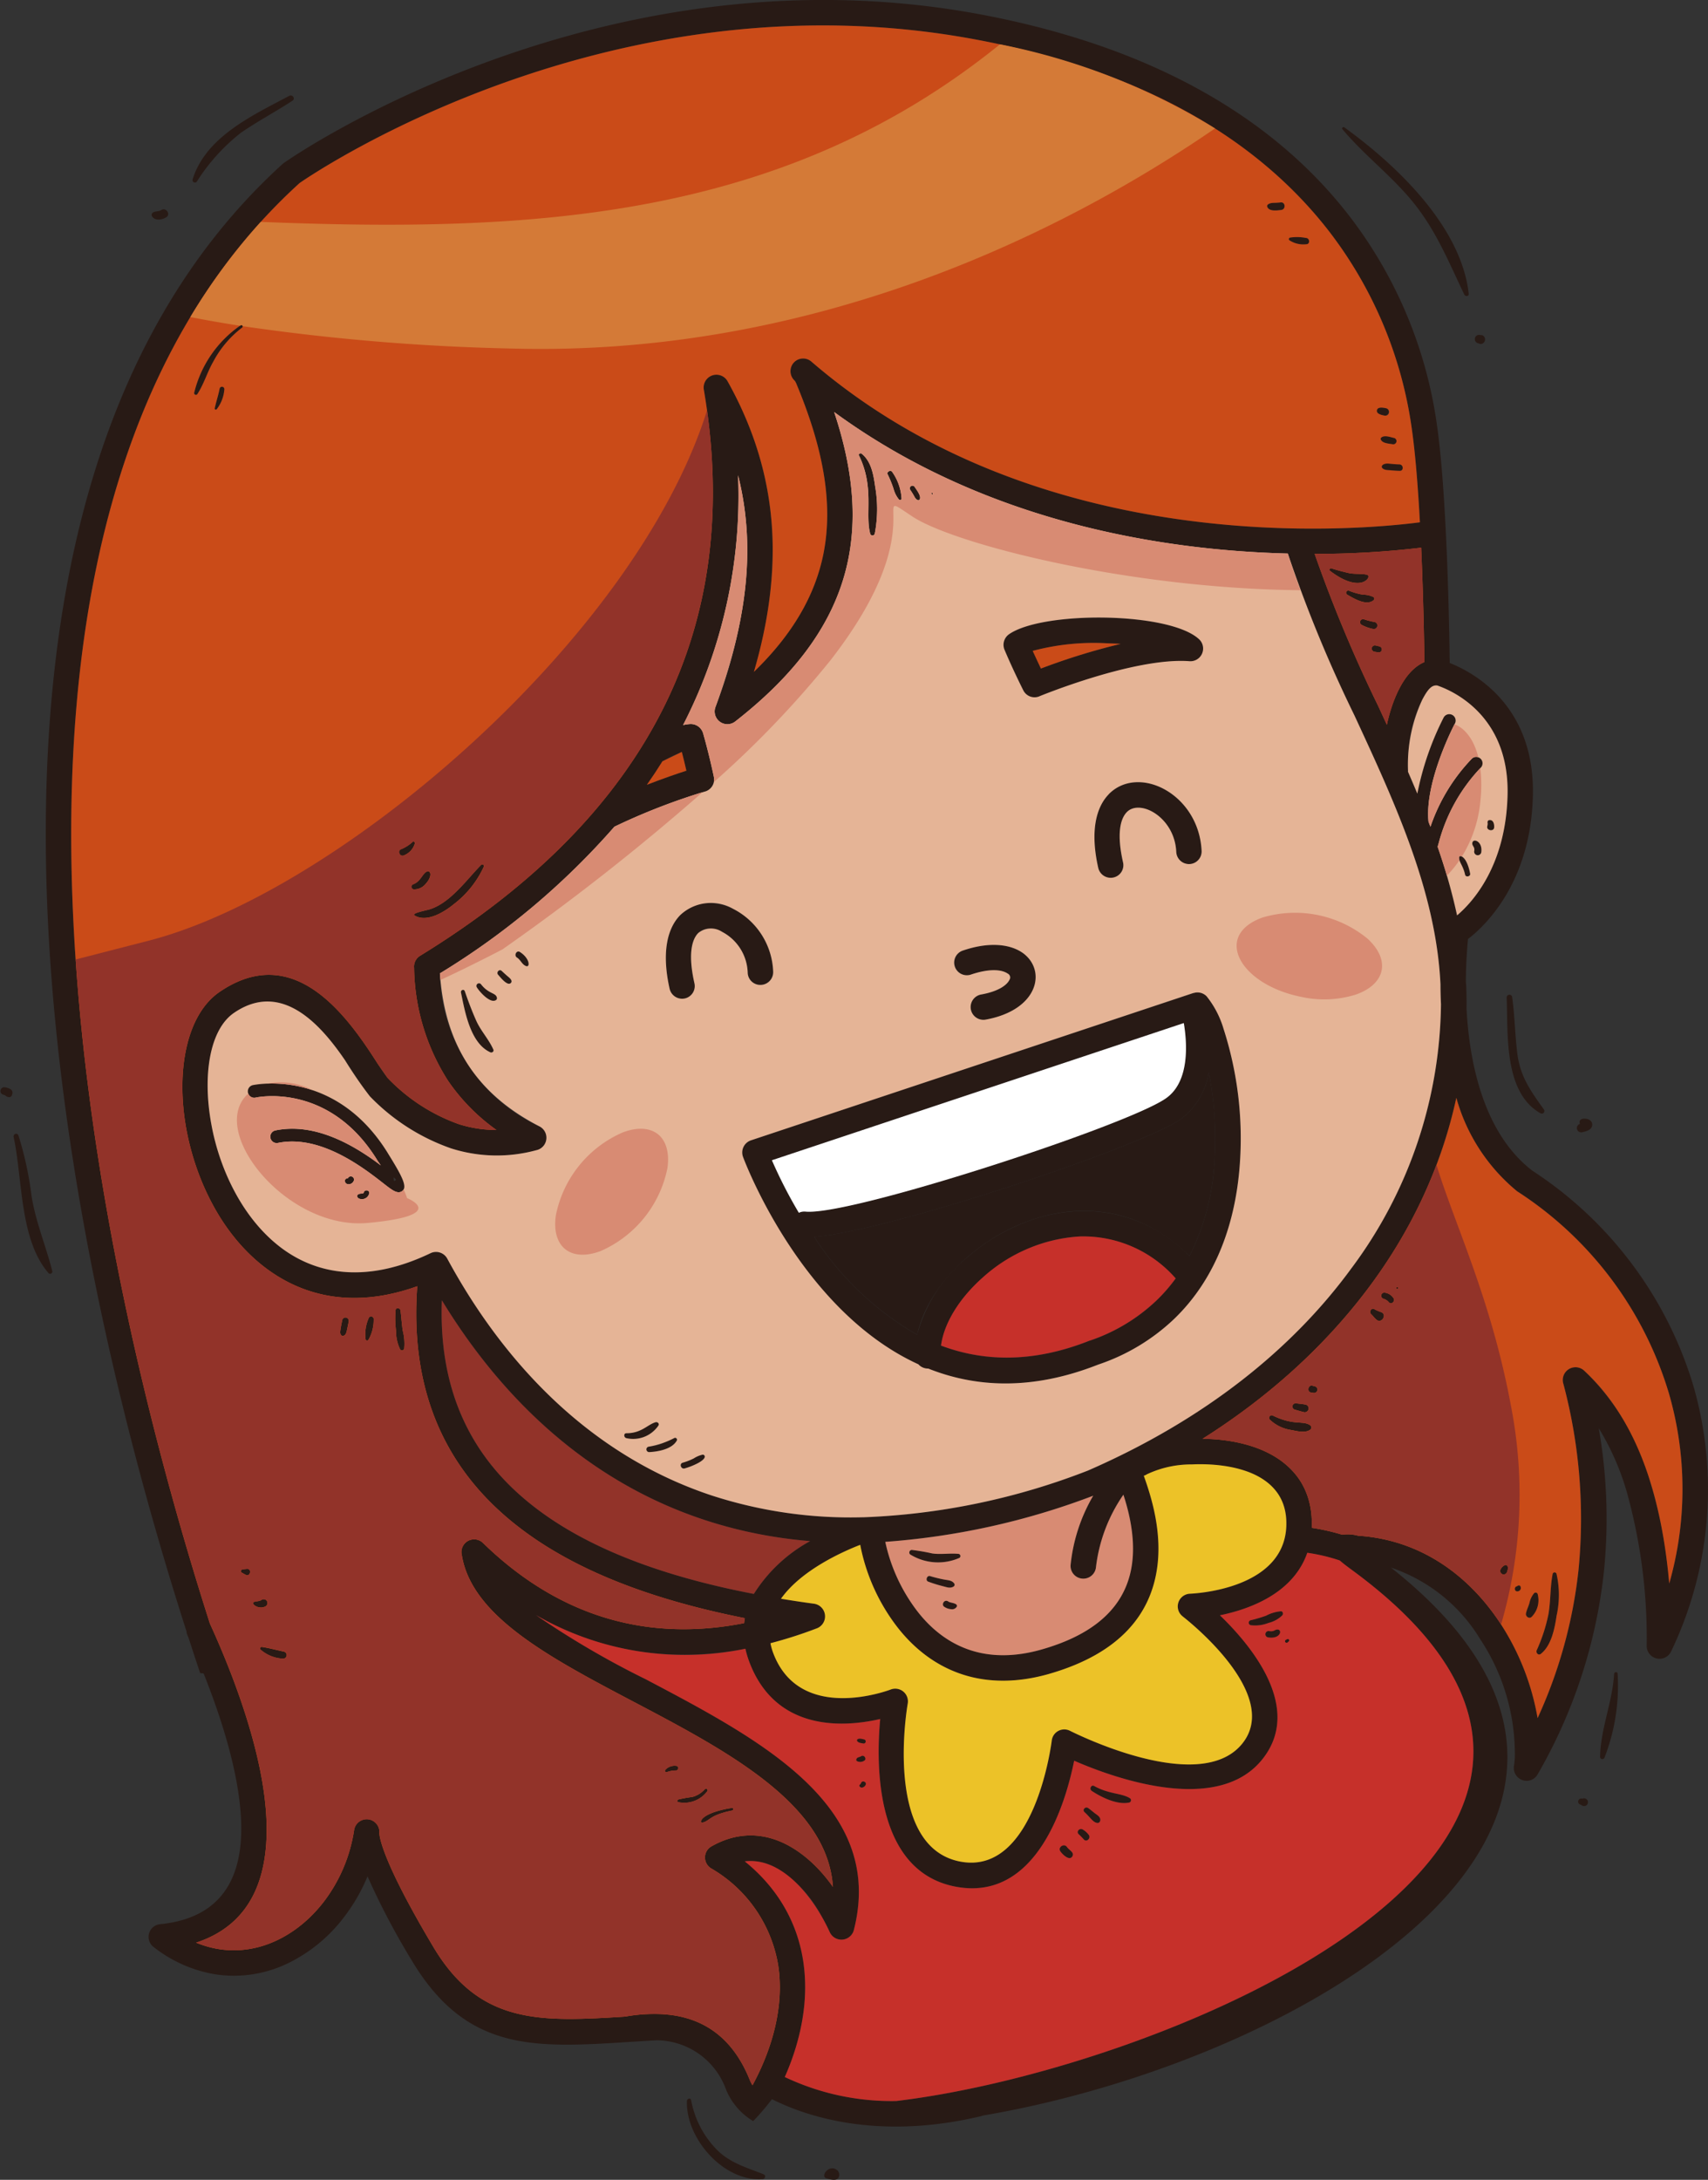 <svg id="girl" xmlns="http://www.w3.org/2000/svg" xmlns:xlink="http://www.w3.org/1999/xlink" width="179.212" height="228.583" viewBox="0 0 179.212 228.583">
  <rect x="0" y="0" width="179.212" height="228.583" fill="#333333" stroke="none"/>
  <defs>
    <clipPath id="clip-path">
      <rect id="Rectangle_11" data-name="Rectangle 11" width="179.212" height="228.584" fill="none"/>
    </clipPath>
  </defs>
  <g id="Group_9" data-name="Group 9" clip-path="url(#clip-path)">
    <path id="Path_85" data-name="Path 85" d="M29.7,17.15l.141-.1c.1-.075,32.811-23.1,73.12-15.524,20.246,3.818,31.89,12.412,38.622,21.13a46.4,46.4,0,0,1,9.192,21.948c1.05,7.307,1.291,21.183,1.335,24.919,2.5.992,8.89,4.426,8.728,13.76s-5.131,13.905-6.806,15.183c-.079.8-.215,2.385-.227,4.4.014.269.038.534.048.8.024.7.029,1.4.02,2.1.308,5.7,1.782,13.06,6.913,17A40.957,40.957,0,0,1,177.7,145.4a39.271,39.271,0,0,1-2.364,27.784,1.344,1.344,0,0,1-2.556-.593,57.059,57.059,0,0,0-2.15-16.347,27.188,27.188,0,0,0-2.881-6.474,55.009,55.009,0,0,1,.524,15.188,54.026,54.026,0,0,1-6.939,21.109,1.323,1.323,0,0,1-1.817.5,1.35,1.35,0,0,1-.658-1.429c.04-.265.065-.533.083-.818a21.768,21.768,0,0,0-3.619-12.408,17.463,17.463,0,0,0-9.375-7.526c33.531,26.479-9.037,51.732-42.864,57.467a1.611,1.611,0,0,1-.224.074c-11.961,2.826-19.664-.7-21.865-1.8a23.983,23.983,0,0,1-1.971,2.3,6.9,6.9,0,0,1-2.856-3.337,7.8,7.8,0,0,0-7.237-5.138c-1.007.054-1.941.114-2.846.172-10.028.634-17.147,1.083-22.916-8.6a76.694,76.694,0,0,1-4.607-8.762A18.815,18.815,0,0,1,36.124,201a16.345,16.345,0,0,1-5.986,4.912,13,13,0,0,1-7.526,1.127,14.222,14.222,0,0,1-6.5-2.873,1.333,1.333,0,0,1,.68-2.386c6.855-.683,8.8-5.387,8.491-11.142-.257-4.828-2.021-10.39-3.92-15.155l-.364-.036q-.61-1.826-1.218-3.709l-.1-.229a1.309,1.309,0,0,1-.113-.436c-7-21.809-13.385-48.921-14.569-75.092C3.608,65.165,9.378,35.565,29.7,17.15M94.031,220.323c28.642-3.41,85.994-27.581,47.927-55.608-1.451-1.07-2.371-1.732-2.123-2.759.241-1,1.06-1.277,2.679-.911.474.026.913.073,1.364.136,6.149.863,10.728,4.657,13.683,9.262a26.387,26.387,0,0,1,3.774,9.724,50.138,50.138,0,0,0,4.288-15.5,54.931,54.931,0,0,0-1.579-19.536,1.359,1.359,0,0,1,.278-1.325,1.339,1.339,0,0,1,1.889-.085,25.867,25.867,0,0,1,6.961,11.727,50.725,50.725,0,0,1,1.974,10.606,36.044,36.044,0,0,0-.029-19.923,38.287,38.287,0,0,0-15.846-21.163l-.074-.04a19.341,19.341,0,0,1-6.388-9.811,51.449,51.449,0,0,1-8.881,19.477,64.276,64.276,0,0,1-17.749,16.28,18.013,18.013,0,0,1,4.96.708,9.383,9.383,0,0,1,5.206,3.581,8.072,8.072,0,0,1,1.291,4.122c.327,6.961-5.78,9.313-9.637,10.1,3.364,3.237,8.806,9.813,4.372,15.194-4.77,5.761-15.562,1.84-19.665.05-.869,4.332-3.9,14.916-12.538,13.189-8.4-1.679-8.252-12.857-7.814-17.56-3.6.836-10.93,1.472-13.737-6a9.953,9.953,0,0,1-.406-1.368,33.719,33.719,0,0,1-9.732.46,30.84,30.84,0,0,1-12.25-3.993,92,92,0,0,0,11.5,6.722c12.077,6.363,25.194,13.259,21.86,26.31a1.343,1.343,0,0,1-1.629.97,1.356,1.356,0,0,1-.9-.751c-.268-.573-.555-1.122-.865-1.676a12.74,12.74,0,0,0-4.872-5.125,5.452,5.452,0,0,0-3.18-.622,16.421,16.421,0,0,1,6.129,10.44,18.953,18.953,0,0,1,.02,5.476,24.981,24.981,0,0,1-1.949,6.7,26.109,26.109,0,0,0,11.686,2.515M65.59,211.468a16.9,16.9,0,0,1,4.118-.244l.152-.006a1.339,1.339,0,0,1,.506.074c3.519.447,6.516,2.393,8.29,6.8a3.954,3.954,0,0,0,.293.578c2.2-4.063,3.332-8.508,2.689-12.622a14.454,14.454,0,0,0-6.976-10.091,1.291,1.291,0,0,1-.51-.512,1.323,1.323,0,0,1,.486-1.826c.215-.122.445-.24.657-.347l.013,0a7.9,7.9,0,0,1,7.22.147,13.908,13.908,0,0,1,4.86,4.44c-.566-8.7-11.1-14.246-20.9-19.4-8.782-4.623-17.005-8.959-18.039-15.391a1.33,1.33,0,0,1,2.219-1.274c6.018,5.817,12.235,8.3,18.083,8.9a31.241,31.241,0,0,0,9.32-.49c.02-.176.048-.348.078-.52-10.488-2.071-18.833-5.418-24.672-10.318-7.055-5.886-10.47-13.927-9.7-24.487-6.435,2.306-11.7,1.162-15.709-1.768a20.035,20.035,0,0,1-5.642-6.59,27.13,27.13,0,0,1-2.881-8.125c-1.114-6.092.015-12.009,3.492-14.384,7.053-4.814,12.3,1.176,15.371,5.67.463.679.872,1.306,1.211,1.851a12.815,12.815,0,0,0,1.017,1.473l.023.019a19.23,19.23,0,0,0,7.467,4.851,12.909,12.909,0,0,0,3.958.614,20.588,20.588,0,0,1-5.072-5.15,22.533,22.533,0,0,1-3.567-11.852,1.328,1.328,0,0,1,.636-1.267Q62.111,89.131,69.61,74.233c4.915-9.827,6.362-20.95,4.235-33.387a1.356,1.356,0,0,1,.676-1.394,1.337,1.337,0,0,1,1.819.528,35.69,35.69,0,0,1,4.733,17.274,45.162,45.162,0,0,1-1.971,13.2c4.1-3.973,6.413-8.042,7.286-12.33,1.1-5.445-.09-11.349-2.864-17.964A1.266,1.266,0,0,1,83.473,40c-.025-.021-.053-.043-.079-.067a1.344,1.344,0,0,1-.129-1.882,1.328,1.328,0,0,1,1.87-.129c24.137,20.8,57.412,17.685,63.848,16.851-.2-3.6-.469-7.134-.847-9.776A43.775,43.775,0,0,0,139.485,24.3C133.077,16,121.952,7.81,102.454,4.156c-38.189-7.191-69.4,13.909-71.015,15.033C11.858,36.962,6.31,65.788,7.665,95.859c1.173,25.995,7.475,52.862,14.361,74.4a1.383,1.383,0,0,1,.083.154c2.5,5.593,5.472,13.4,5.832,20.081.328,6.105-1.431,11.266-7.359,13.216a10.659,10.659,0,0,0,2.44.688,10.373,10.373,0,0,0,5.989-.912A13.637,13.637,0,0,0,34,199.379a16.453,16.453,0,0,0,3.145-7.436,1.335,1.335,0,0,1,2.658.241c0,.006-.2,2.154,5.647,11.962,4.873,8.182,11.224,7.883,20.135,7.321M23.537,40.858a.252.252,0,0,0-.494-.1c-.137.7-.366,1.367-.516,2.062a.118.118,0,0,0,.2.1,3.854,3.854,0,0,0,.808-2.066m1.87-6.5c.151-.108-.005-.345-.16-.24a12.029,12.029,0,0,0-4.87,7.075.185.185,0,0,0,.344.119c.678-1.039,1.022-2.263,1.637-3.342a10.918,10.918,0,0,1,3.048-3.612m16.7,54.693c-.437.122-.2.813.232.671a1.939,1.939,0,0,0,1.179-1.237c.055-.134-.089-.3-.224-.2a4.008,4.008,0,0,1-1.188.765m1.231,3.689a.275.275,0,0,0,.108.531,1.541,1.541,0,0,0,1.179-.536c.242-.257.658-.831.5-1.2a.228.228,0,0,0-.232-.154c-.359.045-.515.448-.728.7a1.918,1.918,0,0,1-.825.659m1.905,2.571c-.568.2-1.159.263-1.714.5a.116.116,0,0,0-.014.211c1.264.751,3.086-.364,4.068-1.169A10.457,10.457,0,0,0,50.763,90.9a.174.174,0,0,0-.285-.192c-.991,1-1.835,2.147-2.9,3.078a7.461,7.461,0,0,1-2.335,1.525m-9.209,44.781c.276-.1.322-.4.378-.656.062-.284.117-.568.175-.853a.347.347,0,0,0-.681-.137c-.062.322-.133.642-.178.965-.035.237-.087.466.109.642a.2.2,0,0,0,.2.039m3.17-1.708a.276.276,0,0,0-.541-.109,4.15,4.15,0,0,0-.306,2.194.171.171,0,0,0,.286.058,4.157,4.157,0,0,0,.561-2.143m2.815-.952c-.031-.279-.49-.339-.52-.034a10.655,10.655,0,0,0,.049,2.164,4.322,4.322,0,0,0,.433,1.952.234.234,0,0,0,.421-.082,5.373,5.373,0,0,0-.161-1.92c-.089-.692-.143-1.388-.222-2.08M70.976,185.18a1.319,1.319,0,0,0-1.173.418.148.148,0,0,0,.157.237,2.844,2.844,0,0,1,.922-.177c.31.045.406-.436.094-.479m1.669,3.258a13.356,13.356,0,0,0-1.486.268c-.107.044-.147.222-.018.271a3.015,3.015,0,0,0,3.061-1.132c.128-.171-.1-.383-.249-.222a2.71,2.71,0,0,1-1.309.815m2.168,1.632c-.45.173-1.076.413-1.254.9-.026.07.015.186.111.166.512-.1.932-.554,1.414-.764a8.345,8.345,0,0,1,1.736-.51c.166-.035.156-.3-.02-.271a10.277,10.277,0,0,0-1.987.48M25.448,164.58a.186.186,0,0,0-.069.349c.129.078.264.152.4.222.49.251.672-.668.124-.622-.153.013-.3.029-.452.05m2.012,3.184c-.225.171-.541.141-.8.226a.166.166,0,0,0-.057.276,1.085,1.085,0,0,0,1.211.212.408.408,0,0,0,.2-.6.4.4,0,0,0-.558-.112m.023,4.94a.168.168,0,0,0-.142.288,3.842,3.842,0,0,0,2.3.94.376.376,0,0,0,.148-.737c-.774-.161-1.529-.371-2.311-.49M156.259,86a.2.2,0,0,0-.182.208.567.567,0,0,0,.019.172c-.033-.134-.01.046-.009.084a.6.6,0,0,1-.033.168c-.138.453.673.612.716.143.029-.325-.07-.838-.511-.776m-1.593,2.918a.587.587,0,0,1,.011.329.377.377,0,0,0,.739.147,1.3,1.3,0,0,0-.08-.769.714.714,0,0,0-.61-.476.276.276,0,0,0-.25.288c-.01.19.134.313.191.481m-1.4.852a.157.157,0,0,0-.183.123,1.8,1.8,0,0,0,.32.912,4.4,4.4,0,0,1,.314.921c.067.3.584.195.53-.108a4.3,4.3,0,0,0-.329-1.091,1.234,1.234,0,0,0-.652-.756m4.646,74.351a.973.973,0,0,0-.472.463.367.367,0,1,0,.691.237c.033-.153.181-.425.011-.622a.206.206,0,0,0-.23-.079m1.274,2.219c-.332.03-.32.572.039.535a.353.353,0,0,0,.318-.49.2.2,0,0,0-.338-.067c-.02.013-.021.016-.019.021m1.771.739a2.373,2.373,0,0,0-.479,1.006c-.1.373-.291.731-.367,1.108-.059.3.31.592.573.382a2.489,2.489,0,0,0,.654-2.42.228.228,0,0,0-.382-.075m1.513,2.194a17.551,17.551,0,0,1-1.235,3.794c-.1.251.172.568.422.377,1.12-.86,1.47-2.687,1.667-4a9.995,9.995,0,0,0-.009-4.415.212.212,0,0,0-.406.028c-.269,1.385-.2,2.824-.44,4.216m-15.838-34.309a.107.107,0,0,0-.043.21.107.107,0,0,0,.043-.21m-1.321.594a.328.328,0,0,0-.131.643,1.144,1.144,0,0,1,.548.376c.276.278.664-.119.491-.427a1.29,1.29,0,0,0-.908-.592m-1.107,1.731c-.308-.2-.6.281-.348.515.2.185.348.411.555.583.555.467,1.144-.524.529-.779a4.286,4.286,0,0,1-.736-.319m-6.384,8.782a.354.354,0,0,0,.137-.693l-.257-.063c-.457-.116-.609.644-.142.715l.263.041m-1.007,2.02a.406.406,0,0,0,.16-.8c-.32-.057-.646-.088-.968-.127a.34.34,0,0,0-.133.667c.313.088.624.185.942.256m-1.387,1.866c.619.111,1.482.365,2.036-.02a.287.287,0,0,0,.03-.448c-.517-.4-1.272-.254-1.9-.369a7.6,7.6,0,0,1-2.057-.678.271.271,0,0,0-.3.442,4.115,4.115,0,0,0,2.192,1.074m-.315,22.265.119-.109c.1-.094-.025-.286-.149-.227l-.148.069a.164.164,0,1,0,.178.268m-2.087-.523c.425.075,1.182.029,1.29-.5a.271.271,0,0,0-.283-.32c-.172,0-.3.114-.46.158a.948.948,0,0,1-.416.005.336.336,0,0,0-.132.658m.082-1.515a3.129,3.129,0,0,0,1.447-.8c.1-.136.07-.407-.141-.42a3.975,3.975,0,0,0-1.566.462,15.239,15.239,0,0,1-1.649.486.267.267,0,0,0,.036.511,3.809,3.809,0,0,0,1.873-.242m-21.159,23.505c-.3-.442-1,.025-.687.46a1.713,1.713,0,0,0,.854.687.372.372,0,0,0,.413-.2.389.389,0,0,0-.087-.455,4.938,4.938,0,0,1-.494-.492m1.681-1.824c-.338-.236-.764.21-.435.494.2.17.353.36.531.548.291.3.732-.132.53-.461a2.1,2.1,0,0,0-.627-.58m.17-1.829a7.5,7.5,0,0,1,.649.661c.214.235.377.455.713.466.225.006.318-.241.279-.418-.065-.291-.394-.461-.612-.633s-.425-.348-.648-.507c-.3-.211-.666.18-.382.432m1.016-2.742c-.329-.188-.563.315-.259.515,1.027.676,2.677,1.485,3.939,1.211a.257.257,0,0,0,.087-.432,4.652,4.652,0,0,0-1.649-.534,8.05,8.05,0,0,1-2.118-.76m-24.627.033c.181.26.512.075.629-.144.175-.337-.4-.549-.491-.17-.013.055-.09.1-.124.142a.144.144,0,0,0-.014.172m-.3-2.66a.752.752,0,0,0,.78-.029c.317-.171,0-.672-.315-.473-.178.113-.4.079-.5.3a.164.164,0,0,0,.039.2m.693-1.834a.219.219,0,0,0,.088-.428c-.219-.04-.506-.152-.7-.015a.134.134,0,0,0-.036.188c.124.2.435.208.647.255m9.205-14.086a.576.576,0,0,0,.592-.257.189.189,0,0,0-.01-.19c-.212-.279-.59-.156-.85-.343a.359.359,0,0,0-.495.029.35.35,0,0,0,.029.495,1.481,1.481,0,0,0,.735.266m-2.2-3.472c-.333-.1-.525.46-.2.58a13.982,13.982,0,0,0,1.545.48c.391.1.765.261,1.125.029a.22.22,0,0,0,.062-.305c-.245-.353-.652-.342-1.049-.419a13.647,13.647,0,0,1-1.482-.364M95.5,163a5.563,5.563,0,0,0,5.172.359.232.232,0,0,0-.084-.419c-.923-.094-1.844.084-2.77-.046a21.24,21.24,0,0,0-2.155-.371A.275.275,0,0,0,95.5,163m-23.862-9.627c-.393.112-.186.71.208.6a7.083,7.083,0,0,0,1.23-.474,1.8,1.8,0,0,0,.848-.656.215.215,0,0,0-.206-.309,2.827,2.827,0,0,0-.926.391,6.5,6.5,0,0,1-1.154.448M68.086,151.7a.287.287,0,0,0,.043.573c.927-.043,2.4-.311,2.886-1.218a.2.2,0,0,0-.239-.273,11.773,11.773,0,0,0-1.31.594,5.164,5.164,0,0,1-1.38.324m-2.359-1.407c-.314,0-.288.428-.031.511a3.2,3.2,0,0,0,3.392-1.325c.112-.2-.1-.391-.3-.339a7.252,7.252,0,0,0-1.36.73,3.666,3.666,0,0,1-1.7.423M36.39,123.582c-.314.073-.222.507.039.578a.561.561,0,0,0,.681-.314.333.333,0,0,0-.6-.3h-.006a.582.582,0,0,1-.116.033m1.575,1.579a1.179,1.179,0,0,0-.318.046.251.251,0,0,0-.03.456.782.782,0,0,0,1.119-.5c.094-.365-.474-.474-.571-.114-.025.093-.113.111-.2.112M55.2,101.307a.185.185,0,0,0,.261-.176c.028-.515-.509-1.045-.911-1.3-.359-.231-.664.372-.3.592s.52.734.948.885m-1.593,1.761c.219-.245-.175-.548-.335-.68-.216-.185-.423-.377-.632-.571-.265-.246-.608.16-.367.414.212.227.977,1.236,1.334.837m-1.476,1.546c-.072-.347-.47-.427-.736-.587a3.212,3.212,0,0,1-.912-.789.273.273,0,0,0-.455.3,3.742,3.742,0,0,0,.98,1.056c.294.207.682.521,1.039.274a.231.231,0,0,0,.084-.257m-.363,5.461c-.466-1.076-1.315-1.951-1.8-3.038-.451-1.007-.84-2.046-1.2-3.09-.093-.265-.452-.122-.4.137.411,1.988.973,5.318,3.084,6.271.168.075.406-.084.319-.28M97.839,51.909a.055.055,0,0,0,.092-.059c-.026-.049-.055-.1-.082-.147-.044-.073-.165.005-.112.074.033.045.068.088.1.132m-1.513.543a.162.162,0,0,0,.173-.084c.126-.216-.014-.481-.127-.672-.128-.219-.268-.431-.409-.642a.277.277,0,0,0-.46.309c.138.211.278.423.4.647.1.182.208.391.423.442m-2-.058A.163.163,0,0,0,94.6,52.3a5.4,5.4,0,0,0-.973-2.8c-.152-.266-.624-.038-.486.24a12.037,12.037,0,0,1,.619,1.522,3,3,0,0,0,.573,1.127M90.41,47.578c-.126-.1-.369.019-.285.191a10.682,10.682,0,0,1,1,4.523,15.506,15.506,0,0,0,.181,3.7.249.249,0,0,0,.476-.031,13.717,13.717,0,0,0,.04-4.935c-.176-1.225-.4-2.624-1.414-3.443M133.6,21.272a.8.8,0,0,0-.585.19.233.233,0,0,0-.048.237c.211.5,1.029.369,1.46.319.509-.055.453-.857-.058-.793-.256.03-.51.039-.769.046m3.411,3.678a4.83,4.83,0,0,0-1.672-.033.166.166,0,0,0-.057.276,2.66,2.66,0,0,0,1.777.418c.43,0,.376-.656-.049-.662m8.435,17.863c-.264-.057-.9-.195-.977.207s.559.516.823.566a.4.4,0,0,0,.155-.774m.824,3.111c-.388-.079-1.037-.344-1.36-.021a.18.18,0,0,0-.035.181c.175.422.873.43,1.262.5a.339.339,0,0,0,.133-.664m-.58,2.69a.756.756,0,0,0-.661.191.207.207,0,0,0,.019.29c.22.22.571.193.858.22.323.028.644.054.97.058.438,0,.386-.671-.048-.677-.383-.005-.76-.053-1.138-.082m-1,19.8a.317.317,0,0,0,.118-.6,3.46,3.46,0,0,0-.489-.131.335.335,0,0,0-.132.657,3.748,3.748,0,0,0,.5.07m-.6-2.458a.373.373,0,0,0,.146-.731,7.49,7.49,0,0,1-1.088-.274.32.32,0,0,0-.288.571,4.2,4.2,0,0,0,1.23.433m-2.739-3.593c.686.4,2.049,1.23,2.788.565a.214.214,0,0,0-.016-.306,2.454,2.454,0,0,0-1.114-.257,6.992,6.992,0,0,1-1.452-.411.229.229,0,0,0-.206.409m-1.806-2.5c.918.707,2.96,2,3.982.78a.234.234,0,0,0-.128-.382c-.652-.129-1.3-.028-1.964-.185-.588-.139-1.179-.294-1.756-.481-.146-.048-.25.178-.133.268M15.956,22.691c.325.5,1.05.355,1.48.1.51-.3-.01-1.091-.511-.766-.28.182-.618.084-.889.271a.286.286,0,0,0-.079.394m9.316-8.764c1.75-1.211,3.632-2.2,5.413-3.364.337-.22,0-.691-.34-.51-3.821,2.039-8.768,4.284-10.144,8.787a.256.256,0,0,0,.441.219,20.23,20.23,0,0,1,4.63-5.132M.459,114.011a1.632,1.632,0,0,1,.626.195.436.436,0,0,1,.182.574.315.315,0,0,1-.445.244.425.425,0,0,1-.269-.157,1.455,1.455,0,0,0-.25-.082.4.4,0,0,1,.156-.774m1.471,5.054c-.118-.33-.575-.154-.5.173.948,4.333.6,10.706,3.639,14.242a.233.233,0,0,0,.412-.2c-.676-2.673-1.73-5.1-2.173-7.869a35.661,35.661,0,0,0-1.374-6.343M87.848,227.578a.623.623,0,0,1,.161.713c-.214.494-.909.234-1.286.141-.7-.171.25-1.565,1.125-.854m-15.34-7.365c-.055-.266-.42-.142-.43.087-.156,3.926,3.857,8.522,7.958,8.211.244-.019.347-.394.1-.5-1.792-.72-3.553-1.183-4.957-2.618a10.018,10.018,0,0,1-2.669-5.184m93.453-31.605a.325.325,0,0,0-.127.637l.064.02a.425.425,0,0,0,.53.068l.005,0a.412.412,0,0,0,.114-.569l0-.005a.43.43,0,0,0-.514-.142l-.07-.006m3.763-13.09c-.011-.246-.354-.2-.369.025-.173,2.944-1.429,5.783-1.472,8.71a.241.241,0,0,0,.452.089,20.767,20.767,0,0,0,1.389-8.825m-3.323-58.2c-.245-.036-.608-.006-.668.3a.348.348,0,0,0,.045.236l-.024.009a.458.458,0,0,0-.28.578.463.463,0,0,0,.577.283c.333-.079.78-.187.948-.52a.583.583,0,0,0-.117-.682.815.815,0,0,0-.481-.2m-7.74-12.751a.291.291,0,0,0-.58.041c.157,3.758-.343,9.949,3.563,12.139a.275.275,0,0,0,.349-.4c-1.4-1.952-2.492-3.447-2.8-5.917-.24-1.952-.264-3.92-.535-5.867m-3.222-68.5a.484.484,0,0,0,.175-.868.344.344,0,0,0-.239-.055q-.062-.009-.124-.023a.447.447,0,0,0-.175.875l.122.03a.337.337,0,0,0,.241.04M141.058,13.358c-.118-.084-.32.053-.211.185,2.312,2.759,5.241,4.945,7.508,7.77,2.37,2.96,3.669,6.2,5.287,9.578.108.23.5.2.463-.094-.8-7.069-7.584-13.488-13.047-17.439M40.247,124.108c.874.681,1.428,1.119,1.912.82.639-.392.126-1.451-1.465-4.005-5.587-9.05-14.135-7.128-14.162-7.134a.671.671,0,1,0,.283,1.313c.018-.011,7.647-1.718,12.742,6.521.133.219.273.411.4.587-2.5-1.88-6.718-4.567-11.076-3.664a.676.676,0,0,0-.515.8.663.663,0,0,0,.785.512c4.471-.921,9.028,2.639,11.093,4.253m1.059-.648h0c.033.252-.034.445.166.334.126-.084.048-.168-.166-.334m28.576-5.545a4.965,4.965,0,0,0-4.965-.433,13.313,13.313,0,0,0-7.922,9.774,4.467,4.467,0,0,0,6.44,5.2,13.4,13.4,0,0,0,7.922-9.773,5.013,5.013,0,0,0-1.475-4.773m-4.505.819h0a12.007,12.007,0,0,0-7.051,8.705,3.162,3.162,0,0,0,4.651,3.769,12.055,12.055,0,0,0,7.053-8.718,3.16,3.16,0,0,0-4.652-3.757m63.107-20.272a5,5,0,0,0,1.917,4.613,13.416,13.416,0,0,0,12.339,2.471,4.476,4.476,0,0,0,1.625-8.125,13.322,13.322,0,0,0-12.338-2.469,5,5,0,0,0-3.543,3.511m8.041,6.072h0a11.09,11.09,0,0,0,5.77-.251,3.168,3.168,0,0,0,1.174-5.868,12,12,0,0,0-11-2.2,3.166,3.166,0,0,0-1.174,5.866,11.037,11.037,0,0,0,5.23,2.453M124.81,69.345a1.318,1.318,0,0,0,1.432-1.227,1.344,1.344,0,0,0-.484-1.134c-1.487-1.364-5.528-2.116-9.6-2.208-4.146-.093-8.462.477-10.287,1.751a1.354,1.354,0,0,0-.442,1.658c.9,2.133,1.946,4.2,1.946,4.2a1.322,1.322,0,0,0,1.7.642c.03-.009,9.969-4.107,15.74-3.678m-8.728-1.894h0a24.9,24.9,0,0,0-7.723.8c.314.691.62,1.339.86,1.851a68.393,68.393,0,0,1,8.366-2.586c-.5-.031-1-.05-1.5-.068M78.8,119.578a1.336,1.336,0,0,0-.857,1.684l.015.058c.026.064,5.883,16.034,18.4,21.748a1.34,1.34,0,0,0,1.025.445l.01,0c4.946,1.972,10.872,2.331,17.833-.416l.029-.008a21.34,21.34,0,0,0,7.9-4.739c4.593-4.391,6.485-10.375,6.922-16.1a37.5,37.5,0,0,0-1.7-14.384,9.942,9.942,0,0,0-1.766-3.384,1.329,1.329,0,0,0-1.378-.344Zm48.609,2.462h0a36.161,36.161,0,0,0-.582-9.6,7.553,7.553,0,0,1-2.948,4.927c-2.334,1.635-11.8,5.161-20.931,8.016-7.153,2.233-14.172,4.081-17.525,4.323a31.8,31.8,0,0,0,10.806,10.267,15.709,15.709,0,0,1,5.114-8,20.589,20.589,0,0,1,5.43-3.473A17.549,17.549,0,0,1,113.222,127a15.294,15.294,0,0,1,11.584,4.725,25.192,25.192,0,0,0,2.607-9.681m-13.166,18.579h0a.61.61,0,0,1,.132-.041,18.911,18.911,0,0,0,6.921-4.157,17.262,17.262,0,0,0,2.059-2.356,12.879,12.879,0,0,0-10.057-4.4,15,15,0,0,0-5.457,1.282,18.043,18.043,0,0,0-4.725,3.016c-2.408,2.13-4.064,4.741-4.383,7.149,4.357,1.64,9.518,1.875,15.512-.489M83.821,127.179h0a1.289,1.289,0,0,1,.7-.126c2.236.216,9.8-1.766,17.647-4.223,8.913-2.788,18.063-6.159,20.179-7.662,2.515-1.76,2.216-5.815,1.868-7.888L80.992,121.668a49.112,49.112,0,0,0,2.829,5.511M105.738,102.1a.559.559,0,0,1,.24.3.587.587,0,0,1-.054.343c-.3.623-1.26,1.25-3,1.556a1.338,1.338,0,0,0,.47,2.634c2.7-.484,4.318-1.731,4.939-3.055a3.072,3.072,0,0,0,.227-2.164,3.221,3.221,0,0,0-1.277-1.8c-1.247-.864-3.394-1.2-6.232-.236a1.329,1.329,0,1,0,.848,2.52c1.915-.643,3.205-.534,3.841-.094m-28.8-6.785a5.545,5.545,0,0,0-2.855-.6,4.212,4.212,0,0,0-2.723,1.256c-1.324,1.36-1.971,3.852-1.1,7.727a1.349,1.349,0,0,0,1.6,1,1.329,1.329,0,0,0,1-1.6c-.646-2.845-.34-4.505.4-5.258a1.549,1.549,0,0,1,1.021-.463,2.938,2.938,0,0,1,1.477.334,5.017,5.017,0,0,1,2.689,4.292,1.336,1.336,0,0,0,2.669-.106,7.71,7.71,0,0,0-4.184-6.585m47.873-4.7a1.322,1.322,0,0,0,1.274-1.4,7.69,7.69,0,0,0-4.17-6.583,5.4,5.4,0,0,0-2.859-.584,4.123,4.123,0,0,0-2.719,1.245c-1.323,1.359-1.974,3.863-1.1,7.725a1.341,1.341,0,0,0,1.6,1,1.322,1.322,0,0,0,1-1.589c-.647-2.846-.343-4.507.4-5.27a1.6,1.6,0,0,1,1.019-.452,2.763,2.763,0,0,1,1.477.322,5.038,5.038,0,0,1,2.689,4.306,1.335,1.335,0,0,0,1.384,1.275M75.08,74.113h0a47.305,47.305,0,0,0,3.327-16.834,32.073,32.073,0,0,0-.968-7.443,52.808,52.808,0,0,1-5.446,25.584c-.1.21-.217.413-.324.619a4.784,4.784,0,0,1,.742-.111,1.348,1.348,0,0,1,1.369,1c.637,2.217,1.119,4.51,1.115,4.524a1.32,1.32,0,0,1-1,1.575,66.235,66.235,0,0,0-9.431,3.669,78.53,78.53,0,0,1-18.309,15.38,18.03,18.03,0,0,0,10.453,16.054,1.321,1.321,0,0,1,.57,1.795,1.279,1.279,0,0,1-.919.7,15.783,15.783,0,0,1-8.942-.2,21.8,21.8,0,0,1-8.5-5.454,12.684,12.684,0,0,1-1.431-1.995c-.344-.533-.741-1.143-1.173-1.776-2.459-3.6-6.6-8.445-11.658-4.981-2.562,1.752-3.323,6.583-2.37,11.716a23.834,23.834,0,0,0,2.592,7.3,17.467,17.467,0,0,0,4.876,5.727c3.774,2.761,8.97,3.6,15.523.457a1.339,1.339,0,0,1,1.756.57c5.072,9.382,13.8,20.218,27.752,24.84a47.208,47.208,0,0,0,15.836,2.281.887.887,0,0,1,.1,0,72.187,72.187,0,0,0,23.531-4.893c12.339-5.38,21.5-12.805,27.621-21.176a47.038,47.038,0,0,0,9.424-27.73c-.034-.728-.049-1.429-.051-2.086-.465-9.705-4.741-18.952-9.028-28.2a142.075,142.075,0,0,1-6.99-16.973c-12.87-.325-31.631-3.151-47.6-14.839C89.356,48.7,89.982,53.791,89,58.647c-1.226,6.062-4.936,11.639-11.869,17.022a1.334,1.334,0,0,1-2.05-1.556M67.873,82.3h0c1.686-.658,3.175-1.166,4.146-1.478-.123-.544-.286-1.232-.48-1.967a2.055,2.055,0,0,0-.252.1,13.553,13.553,0,0,0-1.781.88c-.519.831-1.06,1.652-1.633,2.466M79.1,167.144h0a16.093,16.093,0,0,1,5.9-5.536,47.934,47.934,0,0,1-11.152-2.247c-13.233-4.375-21.983-13.973-27.483-23.008-.344,9.007,2.742,15.9,8.824,20.967,5.564,4.657,13.654,7.855,23.91,9.825m6.558,3.629h0a45.837,45.837,0,0,1-4.811,1.541,6.023,6.023,0,0,0,.284,1.019c2.822,7.516,12.309,3.842,12.338,3.835a1.456,1.456,0,0,1,.695-.065,1.336,1.336,0,0,1,1.086,1.541c-.01.039-2.649,14.935,5.449,16.557,7.942,1.588,9.654-12.634,9.663-12.674a1.349,1.349,0,0,1,.128-.438,1.335,1.335,0,0,1,1.795-.583c.04.009,13.472,6.9,18.03,1.383,4.36-5.284-6.187-13.359-6.21-13.379a1.31,1.31,0,0,1-.522-1,1.335,1.335,0,0,1,1.286-1.38c.029-.009,10.45-.313,10.1-7.714a5.355,5.355,0,0,0-.843-2.747,6.725,6.725,0,0,0-3.769-2.516,16.129,16.129,0,0,0-5.3-.583,10.932,10.932,0,0,0-4.711,1.036,1.227,1.227,0,0,1-.324.152c.741,2.082,2.049,6.039,1.329,10.11-.741,4.248-3.607,8.478-11.309,10.68a16.082,16.082,0,0,1-7.556.441,14.085,14.085,0,0,1-8.33-5.368,21.476,21.476,0,0,1-3.539-7.014,11.549,11.549,0,0,1-.347-1.606c-1.82.7-6.18,2.636-8.316,5.656,1.137.186,2.29.364,3.475.522a1.339,1.339,0,0,1,.232,2.6m32.218-14.038h0A16.83,16.83,0,0,0,115,164.3a1.337,1.337,0,1,1-2.668-.18,17.955,17.955,0,0,1,2.374-7.279,76.83,76.83,0,0,1-21.816,4.838c.048.271.141.672.281,1.188a18.592,18.592,0,0,0,3.08,6.09A11.414,11.414,0,0,0,103,173.357a13.27,13.27,0,0,0,6.3-.391c6.455-1.835,8.824-5.21,9.414-8.574a16.35,16.35,0,0,0-.849-7.658m26.668-82.842h0q.484,1.055.973,2.109a14.718,14.718,0,0,1,1.362-3.894,5.613,5.613,0,0,1,2.577-2.682c-.029-2.07-.113-6.878-.339-11.994a93.022,93.022,0,0,1-11.177.649,147.613,147.613,0,0,0,6.6,15.811m13.639,9.336h0c.137-8.268-5.854-10.832-7.379-11.348a1.226,1.226,0,0,1-.235,0l-.013,0c-.357.011-.837.569-1.319,1.482a14.067,14.067,0,0,0-1.378,4.831,17.867,17.867,0,0,0-.119,2.653c0,.026-.005.053-.006.078q.5,1.149.981,2.3a30.582,30.582,0,0,1,2.768-7.993.67.67,0,0,1,1.187.62c-.016.021-3.2,6.07-2.783,10.3.068.183.141.364.21.548a19.174,19.174,0,0,1,4.328-7.128.663.663,0,1,1,.961.914,18.156,18.156,0,0,0-4.42,7.908c-.041.147-.079.279-.116.4a61.562,61.562,0,0,1,2.037,7.194c1.634-1.384,5.156-5.238,5.3-12.757" transform="translate(0.001 0)" fill="#281a15" fill-rule="evenodd"/>
    <path id="Path_86" data-name="Path 86" d="M119.05,3.614c19.5,3.654,30.623,11.845,37.031,20.144a43.767,43.767,0,0,1,8.651,20.692c.378,2.643.652,6.18.847,9.777-6.436.834-39.71,3.953-63.848-16.851a1.325,1.325,0,0,0-1.869.129,1.342,1.342,0,0,0,.128,1.882l.132.232c2.772,6.613,3.964,12.517,2.862,17.962-.873,4.288-3.187,8.359-7.286,12.332,3.084-10.615,2.837-20.44-2.762-30.476a1.341,1.341,0,0,0-2.494.867c2.126,12.437.68,23.559-4.235,33.387Q78.74,88.6,60.679,99.68a1.326,1.326,0,0,0-.634,1.267,22.521,22.521,0,0,0,3.567,11.85,20.589,20.589,0,0,0,5.071,5.151,12.915,12.915,0,0,1-3.958-.614,19.24,19.24,0,0,1-7.466-4.852l-1.04-1.491c-3.229-5.062-8.778-12.849-16.583-7.521-3.475,2.375-4.6,8.292-3.49,14.384,1.022,5.55,3.877,11.332,8.523,14.715,4.013,2.93,9.273,4.074,15.708,1.768C58.8,155.953,74.943,165.23,94.748,169.144c-.03.171-.059.344-.078.52-9.683,1.908-19.117-.347-27.4-8.412a1.331,1.331,0,0,0-2.218,1.275c1.032,6.432,9.257,10.767,18.039,15.391,9.792,5.155,20.329,10.7,20.9,19.4-3.124-4.392-7.834-7.04-12.749-4.243a1.339,1.339,0,0,0,.024,2.34,14.448,14.448,0,0,1,6.975,10.091c.643,4.112-.492,8.557-2.688,12.622a3.888,3.888,0,0,1-.291-.578c-1.775-4.407-4.772-6.353-8.292-6.8l-.656-.068a16.969,16.969,0,0,0-4.12.242c-8.911.563-15.263.862-20.135-7.321C56.206,193.8,56.4,191.648,56.4,191.642a1.334,1.334,0,0,0-2.656-.242,16.442,16.442,0,0,1-3.145,7.436c-3.224,4.214-8.364,6.427-13.424,4.335,5.93-1.949,7.688-7.112,7.359-13.216-.359-6.692-3.351-14.653-5.913-20.236-6.888-21.541-13.188-48.407-14.361-74.4-1.356-30.07,4.193-58.9,23.774-76.67C49.651,17.523,80.862-3.577,119.05,3.614M59.892,87.739A4.008,4.008,0,0,1,58.7,88.5c-.437.122-.2.813.234.671a1.939,1.939,0,0,0,1.178-1.238c.055-.133-.089-.3-.224-.2m1.6,3.095c-.538.068-.7,1.064-1.554,1.359a.275.275,0,0,0,.108.531,1.542,1.542,0,0,0,1.179-.536c.742-.793.576-1.393.266-1.354m.35,3.93c-.491.173-2.168.443-1.727.706,1.262.752,3.086-.364,4.067-1.168a10.455,10.455,0,0,0,3.176-3.949.174.174,0,0,0-.284-.192c-1.421,1.434-3.155,3.88-5.233,4.6m-8.655,43.272a.347.347,0,0,0-.681-.137c-.063.322-.134.641-.178.963-.035.239-.087.466.109.643a.193.193,0,0,0,.2.038c.278-.1.323-.4.379-.654.062-.284.117-.568.175-.853m2.618-.2a.276.276,0,0,0-.541-.109,4.15,4.15,0,0,0-.308,2.194.172.172,0,0,0,.288.058,4.17,4.17,0,0,0,.561-2.143m3.2,3.048a5.35,5.35,0,0,0-.16-1.922c-.089-.691-.143-1.387-.224-2.079-.031-.28-.49-.339-.517-.034a10.551,10.551,0,0,0,.046,2.163,4.348,4.348,0,0,0,.433,1.953.234.234,0,0,0,.421-.082m-16.505,23.1c-.152.014-.3.03-.452.05a.187.187,0,0,0-.069.35c.131.078.264.152.4.221.49.252.671-.667.123-.622m1.914,3.95a.4.4,0,1,0-.354-.716c-.224.172-.541.142-.8.227-.431.141.433.845,1.154.489M151.881,24.651a2.655,2.655,0,0,0,1.776.418c.43,0,.376-.656-.048-.663a4.837,4.837,0,0,0-1.673-.031.165.165,0,0,0-.055.276m9.591,20.889c.175.422.873.43,1.262.506a.339.339,0,0,0,.133-.664c-.388-.079-1.037-.344-1.36-.021a.178.178,0,0,0-.035.18m.173,3.013c.22.22.571.192.859.22.322.028.643.054.968.058.438,0,.386-.672-.048-.677-.383-.005-.76-.053-1.138-.082-.607-.046-.843.284-.642.481M39.324,42.382a3.864,3.864,0,0,0,.809-2.067.252.252,0,0,0-.495-.1c-.137.7-.365,1.368-.515,2.064a.117.117,0,0,0,.2.1m-.371-4.959A10.922,10.922,0,0,1,42,33.811c.149-.108-.005-.347-.16-.241a12.026,12.026,0,0,0-4.87,7.076.184.184,0,0,0,.344.119c.677-1.039,1.022-2.263,1.635-3.342M87.477,185.114c.31.046.406-.435.094-.477a1.319,1.319,0,0,0-1.173.418.148.148,0,0,0,.157.237,2.812,2.812,0,0,1,.922-.178m3.072,1.966a2.707,2.707,0,0,1-1.309.814,13.963,13.963,0,0,0-1.486.268c-.107.044-.148.224-.018.273A3.015,3.015,0,0,0,90.8,187.3c.128-.171-.1-.383-.249-.222m2.846,1.966a10.443,10.443,0,0,0-1.987.48c-1.516.588-1.319,1.1-1.143,1.066.833-.168.691-.776,3.15-1.274.166-.035.156-.3-.02-.273M46.388,172.651c-.772-.161-1.527-.371-2.31-.49a.167.167,0,0,0-.142.288,3.842,3.842,0,0,0,2.3.94.376.376,0,0,0,.147-.737M150.2,20.73c-.313.008-.754.144-.633.426.211.5,1.029.369,1.459.319.509-.055.453-.855-.058-.793-.256.031-.51.04-.769.048m10.87,21.748c-.08.4.559.516.823.565a.394.394,0,0,0,.154-.772c-.264-.057-.9-.195-.977.207" transform="translate(-16.595 0.544)" fill="#ca4b18" fill-rule="evenodd"/>
    <path id="Path_87" data-name="Path 87" d="M88.042,34.4c15.97,11.688,34.733,14.515,47.6,14.839a142.365,142.365,0,0,0,6.99,16.973c4.287,9.246,8.565,18.491,9.029,28.2,0,.657.018,1.358.052,2.087a47.058,47.058,0,0,1-9.424,27.729c-6.127,8.371-15.283,15.8-27.621,21.175A72.166,72.166,0,0,1,91.137,150.3a.9.9,0,0,0-.1,0A47.2,47.2,0,0,1,75.2,148.017c-13.954-4.622-22.681-15.458-27.753-24.84a1.337,1.337,0,0,0-1.755-.57c-6.553,3.139-11.75,2.3-15.524-.457-4.061-2.972-6.582-8.173-7.468-13.029-.953-5.133-.191-9.964,2.371-11.716,5.06-3.464,9.2,1.377,11.657,4.98a43.806,43.806,0,0,0,2.6,3.771,21.8,21.8,0,0,0,8.506,5.455,15.793,15.793,0,0,0,8.942.2,1.336,1.336,0,0,0,.348-2.5C50.675,106,47.187,100.9,46.678,93.264a78.522,78.522,0,0,0,18.308-15.38,66.226,66.226,0,0,1,9.433-3.669,1.321,1.321,0,0,0,1-1.575c0-.014-.48-2.307-1.117-4.524a1.351,1.351,0,0,0-1.369-1,5,5,0,0,0-.742.112,52.533,52.533,0,0,0,5.77-26.2C80,49.114,78.624,57.055,75.6,65.305a1.335,1.335,0,0,0,2.05,1.556c11.838-9.23,14.8-19.26,10.394-32.459M77.46,86.508a4.7,4.7,0,0,0-5.579.658c-1.323,1.36-1.971,3.853-1.1,7.727a1.349,1.349,0,0,0,1.6,1,1.33,1.33,0,0,0,1-1.6c-.646-2.846-.342-4.505.4-5.258a2.111,2.111,0,0,1,2.5-.128,5.012,5.012,0,0,1,2.69,4.292,1.321,1.321,0,0,0,1.4,1.277,1.337,1.337,0,0,0,1.274-1.383,7.711,7.711,0,0,0-4.184-6.587M41.213,112.115c-5.587-9.051-14.135-7.128-14.16-7.134a.671.671,0,1,0,.283,1.313c.016-.01,7.645-1.718,12.741,6.521.134.219.274.409.4.587-2.5-1.88-6.717-4.567-11.076-3.664a.669.669,0,0,0,.271,1.31c4.47-.921,9.027,2.638,11.093,4.253.873.681,1.428,1.119,1.91.82.639-.393.127-1.451-1.465-4.005m-3.583,2.923a.334.334,0,0,0-.6-.3l-.121.033c-.314.072-.222.507.039.578a.563.563,0,0,0,.681-.314m1.627,1.316c.094-.365-.474-.472-.571-.113-.026.093-.113.111-.2.112-.663.018-.5.407-.348.5a.783.783,0,0,0,1.12-.5m77.6-41.867c-1.324,1.36-1.974,3.865-1.1,7.726a1.34,1.34,0,0,0,1.6,1,1.321,1.321,0,0,0,1-1.589c-.647-2.847-.342-4.507.4-5.27,1.388-1.412,5.018.54,5.184,4.175a1.338,1.338,0,0,0,1.384,1.276,1.325,1.325,0,0,0,1.275-1.4c-.306-5.987-6.637-9.1-9.748-5.922m-7.27-10.273c.029-.009,9.968-4.108,15.739-3.678a1.333,1.333,0,0,0,.95-2.36c-3.22-2.842-16.41-2.908-19.893-.457a1.354,1.354,0,0,0-.442,1.657c.9,2.133,1.946,4.2,1.946,4.2a1.323,1.323,0,0,0,1.7.642m16.164,31.108L79.323,110.77a1.344,1.344,0,0,0-.842,1.742c.028.064,5.884,16.034,18.4,21.747a1.336,1.336,0,0,0,1.024.446l.011,0c4.945,1.972,10.871,2.33,17.832-.416a21.427,21.427,0,0,0,7.925-4.746c4.592-4.392,6.485-10.375,6.921-16.1a37.5,37.5,0,0,0-1.7-14.384,9.952,9.952,0,0,0-1.766-3.384,1.334,1.334,0,0,0-1.379-.345m-52.442,48.8a6.5,6.5,0,0,1-1.154.447c-.392.113-.185.711.208.6A7.134,7.134,0,0,0,73.6,144.7c1.271-.627.828-.988.641-.966a2.857,2.857,0,0,0-.926.392M71.3,141.975a8.907,8.907,0,0,1-2.69.917.287.287,0,0,0,.041.573c.927-.043,2.4-.311,2.886-1.217a.2.2,0,0,0-.237-.273m-1.986-1.643c-.8.207-1.493,1.169-3.065,1.153-.314,0-.286.43-.03.512a3.2,3.2,0,0,0,3.392-1.325c.112-.2-.1-.392-.3-.34M55.721,92.5c.445.156.389-.815-.648-1.476-.36-.23-.666.371-.3.592s.52.734.948.884M54.13,94.26c.217-.246-.175-.548-.335-.68-.217-.185-.425-.377-.633-.571-.265-.246-.607.16-.367.414.212.226.977,1.236,1.335.837m-1.561,1.8a.233.233,0,0,0,.085-.257c-.109-.519-.862-.368-1.649-1.377a.273.273,0,0,0-.453.305c.305.489,1.421,1.741,2.017,1.329m-.6,5.483c.168.077.4-.083.319-.279-.466-1.078-1.315-1.951-1.8-3.038-.45-1.007-.84-2.046-1.2-3.09-.092-.264-.451-.122-.4.137.411,1.988.972,5.319,3.084,6.27m46.4-58.65c-.01-.016-.259-.117-.01.206Zm-1.947.305c.1.182.209.391.423.442a.158.158,0,0,0,.173-.084c.192-.33-.315-.986-.536-1.313a.277.277,0,0,0-.46.308c.138.211.279.423.4.647m-2.148-.741a3,3,0,0,0,.574,1.125.162.162,0,0,0,.266-.089,5.381,5.381,0,0,0-.973-2.8c-.151-.269-.623-.038-.486.239a11.624,11.624,0,0,1,.619,1.524m-1.93-.246c-.175-1.226-.4-2.626-1.414-3.444-.124-.1-.369.019-.284.19,1.643,3.36.614,6.172,1.182,8.218a.248.248,0,0,0,.476-.029,13.689,13.689,0,0,0,.04-4.935M107.8,91.1c-1.246-.864-3.393-1.2-6.232-.236a1.329,1.329,0,1,0,.849,2.518c1.914-.641,3.205-.533,3.84-.093a.448.448,0,0,1,.187.639c-.3.622-1.261,1.248-3,1.555a1.338,1.338,0,0,0,.47,2.634c5.564-.99,6.476-5.19,3.889-7.017" transform="translate(-0.519 8.807)" fill="#e5b496" fill-rule="evenodd"/>
    <path id="Path_88" data-name="Path 88" d="M75.412,34.4c15.97,11.688,34.733,14.515,47.6,14.84.406,1.291.849,2.571,1.321,3.846-18.268-.176-36.4-4.883-40.695-7.719-5.1-3.369,2.569.695-8.614,15.071a104.774,104.774,0,0,1-12.24,12.772,1.249,1.249,0,0,0,0-.57c0-.014-.479-2.307-1.115-4.524a1.351,1.351,0,0,0-1.369-1,4.949,4.949,0,0,0-.742.112,52.548,52.548,0,0,0,5.77-26.2c2.042,8.086.667,16.026-2.359,24.278a1.335,1.335,0,0,0,2.05,1.556c11.838-9.232,14.8-19.26,10.392-32.46M34.1,93.955c-.021-.227-.041-.457-.054-.69A78.521,78.521,0,0,0,52.357,77.884,66.751,66.751,0,0,1,61.6,74.27a243.58,243.58,0,0,1-21,16.485s-3.641,1.9-6.5,3.2M85.739,42.9c-.01-.016-.259-.117-.01.206Zm-1.947.305c.1.183.208.392.423.443a.162.162,0,0,0,.172-.085c.192-.329-.314-.986-.535-1.314a.277.277,0,0,0-.46.309c.138.211.278.423.4.647m-2.148-.742a3.01,3.01,0,0,0,.573,1.128.163.163,0,0,0,.268-.09,5.381,5.381,0,0,0-.973-2.8c-.151-.268-.623-.038-.486.239a12.113,12.113,0,0,1,.619,1.522m-1.932-.245c-.175-1.226-.394-2.625-1.413-3.443-.126-.1-.369.018-.285.19,1.644,3.36.615,6.172,1.183,8.218a.249.249,0,0,0,.476-.03,13.66,13.66,0,0,0,.039-4.935" transform="translate(12.111 8.807)" fill="#d88b73" fill-rule="evenodd"/>
    <path id="Path_89" data-name="Path 89" d="M125.6,102.513c-.108-.305-.229-.61-.357-.919a.529.529,0,0,1-.2.2c-.484.3-1.039-.139-1.912-.82-2.065-1.614-6.622-5.174-11.093-4.253a.669.669,0,0,1-.271-1.31c4.358-.9,8.571,1.784,11.077,3.664-.129-.176-.269-.368-.4-.585-5.094-8.241-12.725-6.534-12.741-6.522a.669.669,0,0,1-.77-.422c-4.373,3.9,4.08,14.346,12.538,13.567,8.646-.8,4.132-2.6,4.132-2.6M115.709,91.2a13.477,13.477,0,0,0-4.763-.7,7.263,7.263,0,0,1,4.763.7m4.283,9.513a.561.561,0,0,1-.681.314c-.261-.069-.353-.5-.039-.578l.122-.031a.334.334,0,0,1,.6.3m1.627,1.318a.783.783,0,0,1-1.12.5c-.156-.1-.315-.484.349-.5.087,0,.173-.019.2-.112.1-.359.666-.251.571.114" transform="translate(-82.882 23.13)" fill="#d88b73" fill-rule="evenodd"/>
    <path id="Path_90" data-name="Path 90" d="M29.852,54.253A.373.373,0,0,0,30,53.522a7.831,7.831,0,0,1-1.088-.274.32.32,0,0,0-.288.571,4.2,4.2,0,0,0,1.23.433m.446,7.934a147.375,147.375,0,0,1-6.6-15.812,93.071,93.071,0,0,0,11.176-.648c.226,5.116.311,9.924.34,11.992-2.182.906-3.418,4.118-3.939,6.576q-.49-1.055-.973-2.109m.156-5.476a.317.317,0,0,0,.118-.6,3.3,3.3,0,0,0-.489-.131.335.335,0,0,0-.133.657,4.016,4.016,0,0,0,.5.07m-3.341-6.053c.686.4,2.049,1.231,2.788.566a.217.217,0,0,0-.016-.308,2.486,2.486,0,0,0-1.114-.257,6.989,6.989,0,0,1-1.452-.409.229.229,0,0,0-.206.408m-1.807-2.5c3.3,2.53,4.534.534,3.855.4-.652-.128-1.3-.026-1.964-.183-.588-.139-1.179-.294-1.756-.481-.146-.048-.25.178-.134.268" transform="translate(114.242 11.707)" fill="#ca4b18" fill-rule="evenodd"/>
    <path id="Path_91" data-name="Path 91" d="M18.9,71.5c-.42-4.233,2.767-10.282,2.783-10.3a.67.67,0,0,0-1.187-.62,30.6,30.6,0,0,0-2.768,7.993c-.32-.769-.648-1.534-.981-2.3,0-.025.006-.051.006-.078a16.073,16.073,0,0,1,1.5-7.483c.545-1.029.963-1.555,1.566-1.477,1.525.516,7.516,3.08,7.379,11.348-.139,7.521-3.661,11.373-5.3,12.757a61.629,61.629,0,0,0-2.037-7.194c.036-.121.074-.252.116-.4a18.143,18.143,0,0,1,4.42-7.908.664.664,0,0,0-.961-.916,19.207,19.207,0,0,0-4.329,7.128c-.068-.183-.141-.364-.208-.548m6.888.624c.029-.324-.07-.838-.511-.776-.2.028-.2.227-.163.381l-.041.252c-.138.455.673.613.716.143m-1.354,2.618c.185-1.177-.9-1.574-.941-.957-.01.19.134.313.191.482a.582.582,0,0,1,.011.328.377.377,0,0,0,.739.147m-1.164,2.223c-.1-.546-.392-1.652-.981-1.848a.158.158,0,0,0-.183.123c-.045.462.421.862.634,1.833.067.3.584.195.53-.108" transform="translate(130.986 14.65)" fill="#e5b496" fill-rule="evenodd"/>
    <path id="Path_92" data-name="Path 92" d="M18.973,70.67c-.391-3.919,2.315-9.395,2.731-10.2.937.335,1.992,1.4,2.5,3.452a.61.61,0,0,0-.7.171,19.208,19.208,0,0,0-4.328,7.128c-.069-.183-.141-.364-.21-.548m1.936,5.666a11.391,11.391,0,0,0,1.315-1.6.8.8,0,0,1-.044-.328.157.157,0,0,1,.182-.123.87.87,0,0,1,.121.055,13.365,13.365,0,0,0,1.949-5.848,15.355,15.355,0,0,0-.011-3.431,18.157,18.157,0,0,0-4.368,7.849c-.041.147-.078.279-.114.4.344,1,.671,2.012.971,3.024" transform="translate(130.909 15.481)" fill="#d88b73" fill-rule="evenodd"/>
    <path id="Path_93" data-name="Path 93" d="M29.943,76.709a12,12,0,0,1,11,2.2c2.447,2.227,1.934,4.758-1.174,5.868a11.091,11.091,0,0,1-5.77.251c-6.452-1.291-9.274-6.443-4.056-8.319" transform="translate(102.526 19.506)" fill="#d88b73" fill-rule="evenodd"/>
    <path id="Path_94" data-name="Path 94" d="M98.649,98.364a12.078,12.078,0,0,1-7.053,8.718c-3.127,1.139-5.127-.477-4.651-3.769A12.036,12.036,0,0,1,94,94.607c3.14-1.153,5.109.494,4.652,3.757" transform="translate(-28.62 24.127)" fill="#d88b73" fill-rule="evenodd"/>
    <path id="Path_95" data-name="Path 95" d="M46.437,105.313A49,49,0,0,1,43.608,99.8L86.826,85.415c.349,2.072.647,6.128-1.868,7.887-2.116,1.5-11.266,4.873-20.179,7.663-7.849,2.457-15.411,4.439-17.647,4.221a1.3,1.3,0,0,0-.7.127" transform="translate(37.384 21.868)" fill="#fff" fill-rule="evenodd"/>
    <path id="Path_96" data-name="Path 96" d="M41.161,106.783c3.354-.242,10.372-2.09,17.525-4.323,9.129-2.855,18.6-6.381,20.931-8.016a7.553,7.553,0,0,0,2.948-4.927,36.214,36.214,0,0,1,.582,9.6A25.214,25.214,0,0,1,80.54,108.8c-5.248-5.219-11.969-5.863-18.029-3.23-4.858,2.113-9.455,6.549-10.544,11.477a31.8,31.8,0,0,1-10.805-10.267" transform="translate(44.267 22.918)" fill="#281a15" fill-rule="evenodd"/>
    <path id="Path_97" data-name="Path 97" d="M44.469,114.68c.319-2.408,1.976-5.019,4.383-7.149a16.7,16.7,0,0,1,10.184-4.3,12.878,12.878,0,0,1,10.056,4.4,17.26,17.26,0,0,1-2.059,2.356,18.9,18.9,0,0,1-6.921,4.157.579.579,0,0,0-.131.041c-5.995,2.364-11.156,2.129-15.513.489" transform="translate(54.266 26.427)" fill="#c6302a" fill-rule="evenodd"/>
    <path id="Path_98" data-name="Path 98" d="M49.065,54.507a24.928,24.928,0,0,1,7.723-.8c.5.019,1,.038,1.5.069a68.394,68.394,0,0,0-8.366,2.586c-.24-.514-.546-1.161-.86-1.851" transform="translate(59.294 13.746)" fill="#ca4b18" fill-rule="evenodd"/>
    <path id="Path_99" data-name="Path 99" d="M89.009,62.779c.193.735.357,1.424.481,1.967-.972.313-2.461.821-4.147,1.478q.859-1.219,1.634-2.466Z" transform="translate(-17.47 16.072)" fill="#ca4b18" fill-rule="evenodd"/>
    <path id="Path_100" data-name="Path 100" d="M35.166,132a1.334,1.334,0,0,0,.977-2.483c-5.278-2.079-7.727-2.031-7.733-2.03a1.336,1.336,0,1,0,.031,2.672s1.952-.041,6.725,1.841" transform="translate(108.202 32.638)" fill="#281a15" fill-rule="evenodd"/>
    <path id="Path_101" data-name="Path 101" d="M33.511,146.977c-2.955-4.6-7.534-8.4-13.683-9.262-.451-.063-.891-.109-1.364-.136a4.084,4.084,0,0,0-1.676-.109,22.7,22.7,0,0,0-3.2-.723q.017-.447-.005-.922c-.3-6.192-6.053-8.359-11.457-8.412,13.483-8.516,23.413-20.889,26.629-35.758a19.351,19.351,0,0,0,6.389,9.811,38.242,38.242,0,0,1,15.92,21.2,36.044,36.044,0,0,1,.029,19.923c-.75-8.427-3.019-16.865-8.937-22.333a1.336,1.336,0,0,0-2.165,1.411,54.96,54.96,0,0,1,1.579,19.536,50.108,50.108,0,0,1-4.289,15.5,26.362,26.362,0,0,0-3.773-9.724m.355-6.324a.973.973,0,0,0-.472.463.367.367,0,1,0,.691.237c.033-.153.181-.425.01-.622a.2.2,0,0,0-.229-.079m1.63,2.265c-.072-.236-.368-.079-.358-.045-.33.03-.319.571.04.535a.353.353,0,0,0,.318-.49m1.795.769a.227.227,0,0,0-.381-.075,2.358,2.358,0,0,0-.479,1.006c-.1.373-.293.731-.367,1.108-.059.3.31.592.573.382a2.488,2.488,0,0,0,.653-2.42m1.573-2.1c-.27,1.384-.2,2.822-.44,4.215a17.486,17.486,0,0,1-1.236,3.794c-.1.251.173.568.423.377,1.12-.86,1.47-2.687,1.665-4a9.994,9.994,0,0,0-.008-4.415.212.212,0,0,0-.406.029M22.544,111.707a.108.108,0,0,0,.041-.211.108.108,0,0,0-.041.211m-1.409,1.026a1.15,1.15,0,0,1,.548.376c.275.278.664-.119.491-.427a1.289,1.289,0,0,0-.908-.592.328.328,0,0,0-.131.643m-.769,2.185c.555.467,1.144-.524.529-.779a4.246,4.246,0,0,1-.736-.319c-.308-.2-.6.281-.349.515.2.185.349.411.556.583M13.774,122.6a.353.353,0,0,0,.137-.692l-.257-.064c-.457-.116-.609.644-.142.715l.263.041m-1.007,2.02a.406.406,0,0,0,.16-.8c-.32-.057-.646-.088-.97-.127a.34.34,0,0,0-.132.667c.313.088.624.185.942.256m.68,1.4c-.735-.57-1.728.055-3.956-1.048a.272.272,0,0,0-.3.442,4.124,4.124,0,0,0,2.192,1.074c.62.111,1.483.365,2.037-.02a.287.287,0,0,0,.03-.448" transform="translate(124.051 23.465)" fill="#ca4b18" fill-rule="evenodd"/>
    <path id="Path_102" data-name="Path 102" d="M78.478,138.212c.023.02,10.569,8.094,6.208,13.378-4.558,5.519-17.989-1.373-18.029-1.382a1.318,1.318,0,0,0-1.923,1.02c-.009.041-1.722,14.263-9.663,12.676-8.1-1.622-5.459-16.518-5.45-16.558a1.33,1.33,0,0,0-1.781-1.475c-.028.008-9.514,3.68-12.337-3.835a6,6,0,0,1-.284-1.02,45.542,45.542,0,0,0,4.811-1.54,1.342,1.342,0,0,0-.232-2.6c-1.186-.158-2.339-.337-3.477-.522,2.138-3.021,6.5-4.951,8.317-5.656a20.43,20.43,0,0,0,3.885,8.62c3.851,4.931,9.366,6.774,15.887,4.927,7.7-2.2,10.568-6.432,11.309-10.68.72-4.071-.588-8.028-1.329-10.11a1.227,1.227,0,0,0,.324-.152,10.908,10.908,0,0,1,4.711-1.036c4.053-.185,9.678.833,9.915,5.845.349,7.4-10.072,7.706-10.1,7.714a1.332,1.332,0,0,0-1.285,1.379,1.313,1.313,0,0,0,.522,1" transform="translate(45.622 31.297)" fill="#ecc228" fill-rule="evenodd"/>
    <path id="Path_103" data-name="Path 103" d="M76.073,151.445c4.1,1.789,14.9,5.711,19.665-.05,4.435-5.382-1.009-11.959-4.372-15.2,3.11-.634,7.688-2.288,9.169-6.556a19.014,19.014,0,0,1,3.409.806c.363.328.834.671,1.38,1.075,38.067,28.028-19.284,52.2-47.927,55.609a26.126,26.126,0,0,1-11.686-2.515c3.493-7.892,3.111-16.67-4.2-22.616,3.907-.472,7.236,3.742,8.918,7.422a1.346,1.346,0,0,0,2.528-.219c3.335-13.05-9.783-19.947-21.86-26.31a91.846,91.846,0,0,1-11.5-6.722,31.32,31.32,0,0,0,21.982,3.533,9.968,9.968,0,0,0,.406,1.369c2.807,7.468,10.141,6.833,13.737,6-.438,4.7-.585,15.882,7.815,17.562,8.636,1.727,11.668-8.859,12.536-13.189M98.3,138.762a.164.164,0,1,0,.178.268l.121-.109c.1-.093-.026-.286-.151-.227Zm-1.777-.913a.336.336,0,0,0-.132.658c1.325.236,1.576-.82,1.007-.82-.278,0-.353.256-.875.162m-1.923-.614a3.792,3.792,0,0,0,1.873-.242,3.118,3.118,0,0,0,1.447-.8c.1-.134.07-.407-.141-.419a4.017,4.017,0,0,0-1.566.462,15.024,15.024,0,0,1-1.648.486.267.267,0,0,0,.035.511M75.9,161.445c.2-.4-.363-.624-.58-.947-.3-.443-1,.024-.686.458.266.373.987,1.045,1.266.489m1.727-2.192a2.078,2.078,0,0,0-.627-.579c-.338-.237-.764.21-.435.492a7.561,7.561,0,0,1,.531.549c.291.3.732-.133.53-.462m-.457-2.409c.558.495.9,1.11,1.363,1.127.225.008.318-.24.279-.418-.065-.29-.394-.46-.612-.633s-.423-.347-.648-.506c-.3-.211-.664.178-.382.431m.759-2.227c1.026.676,2.675,1.486,3.938,1.211a.257.257,0,0,0,.087-.432c-.77-.54-2.3-.453-3.767-1.294-.329-.188-.563.315-.257.515m-24.369-.482c.181.26.512.077.629-.144.175-.337-.4-.549-.49-.17-.02.084-.239.17-.139.314m-.3-2.66a.755.755,0,0,0,.78-.028c.317-.172,0-.673-.315-.474-.178.113-.4.078-.5.3a.164.164,0,0,0,.039.2m.046-2.089c.126.2.435.209.648.255a.219.219,0,0,0,.087-.428c-.219-.04-.5-.152-.7-.014a.133.133,0,0,0-.036.187" transform="translate(36.633 33.191)" fill="#c6302a" fill-rule="evenodd"/>
    <path id="Path_104" data-name="Path 104" d="M73.013,124.788c2.261,6.951,1.284,13.426-8.565,16.232-5.408,1.54-9.838.121-13.055-4.005a18.222,18.222,0,0,1-3.362-7.279A76.823,76.823,0,0,0,69.847,124.9a17.942,17.942,0,0,0-2.374,7.279,1.337,1.337,0,0,0,2.668.178,16.825,16.825,0,0,1,2.873-7.567M55.528,136.541c.18-.376-.676-.4-.862-.533-.445-.322-.774.315-.466.524a1.473,1.473,0,0,0,.735.266.577.577,0,0,0,.593-.257m-1.31-2.849a13.67,13.67,0,0,1-1.483-.364c-.333-.1-.525.458-.2.58a14.142,14.142,0,0,0,1.544.479c.391.1.766.261,1.127.03a.223.223,0,0,0,.062-.305c-.246-.354-.653-.343-1.049-.42m-3.577-2.635a5.556,5.556,0,0,0,5.172.359A.232.232,0,0,0,55.73,131c-.924-.094-1.845.085-2.77-.046a21.6,21.6,0,0,0-2.157-.371.275.275,0,0,0-.163.477" transform="translate(44.858 31.948)" fill="#d88b73" fill-rule="evenodd"/>
    <path id="Path_105" data-name="Path 105" d="M75.036,108.56c8.072,13.256,20.669,23.765,38.636,25.255a16.074,16.074,0,0,0-5.9,5.537c-10.257-1.969-18.347-5.167-23.911-9.825-6.08-5.071-9.166-11.96-8.824-20.967" transform="translate(-28.674 27.793)" fill="#923329" fill-rule="evenodd"/>
    <path id="Path_106" data-name="Path 106" d="M40.294,97.261c1.968,6.411,5.774,14.129,7.855,25.488a48.555,48.555,0,0,1-1.079,22.7c-2.958-4.559-7.515-8.31-13.621-9.166-.451-.063-.891-.109-1.364-.136a4.085,4.085,0,0,0-1.676-.109,22.693,22.693,0,0,0-3.2-.723q.017-.447-.005-.922c-.3-6.192-6.053-8.359-11.457-8.412,11.293-7.133,20.092-16.971,24.544-28.718m7.193,41.957a.973.973,0,0,0-.472.463.367.367,0,1,0,.691.237c.033-.153.181-.425.01-.622a.2.2,0,0,0-.229-.079M36.165,110.272a.108.108,0,0,0,.041-.211.108.108,0,0,0-.041.211M34.755,111.3a1.15,1.15,0,0,1,.548.376c.275.278.664-.119.491-.427a1.289,1.289,0,0,0-.908-.592.328.328,0,0,0-.131.643m-.769,2.185c.555.467,1.144-.524.529-.779a4.247,4.247,0,0,1-.736-.319c-.308-.2-.6.281-.349.515.2.185.349.411.556.583M27.4,121.168a.353.353,0,0,0,.137-.692l-.257-.064c-.457-.116-.609.644-.142.715l.263.041m-1.007,2.02a.406.406,0,0,0,.16-.8c-.32-.057-.646-.088-.97-.127a.34.34,0,0,0-.132.667c.313.088.624.185.942.256m.68,1.4c-.735-.57-1.728.055-3.956-1.048a.272.272,0,0,0-.3.442A4.123,4.123,0,0,0,25,125.054c.62.111,1.483.366,2.037-.02a.287.287,0,0,0,.03-.448" transform="translate(110.43 24.9)" fill="#923329" fill-rule="evenodd"/>
    <path id="Path_107" data-name="Path 107" d="M148.7,12.521C133.07,23.255,106.847,36.484,74.889,35.6A227.681,227.681,0,0,1,46.68,33.256a.139.139,0,0,0-.216-.09l-.067.048q-2.82-.443-5.212-.913a63.248,63.248,0,0,1,7.389-9.98C77,23.455,103.33,22.146,126.134,3.7A68.32,68.32,0,0,1,148.7,12.521" transform="translate(-21.216 0.948)" fill="#d47a37" fill-rule="evenodd"/>
    <path id="Path_108" data-name="Path 108" d="M80.782,89.87c19.917-5.127,51.049-31.642,58.577-55.608,1.6,11.558.05,21.953-4.576,31.2q-7.468,14.908-25.526,25.989a1.328,1.328,0,0,0-.636,1.267,22.533,22.533,0,0,0,3.567,11.852,20.588,20.588,0,0,0,5.072,5.15,12.909,12.909,0,0,1-3.958-.614,19.221,19.221,0,0,1-7.467-4.851l-1.04-1.492c-3.229-5.062-8.778-12.848-16.582-7.521-3.478,2.375-4.606,8.292-3.492,14.384,1.022,5.55,3.879,11.332,8.523,14.715,4.013,2.93,9.274,4.075,15.709,1.768-1.576,21.615,14.566,30.893,34.371,34.805-.03.172-.058.344-.079.52-9.683,1.909-19.114-.345-27.4-8.41a1.332,1.332,0,0,0-2.221,1.274c1.035,6.433,9.258,10.768,18.04,15.391,9.792,5.155,20.327,10.7,20.9,19.4-3.124-4.392-7.834-7.041-12.749-4.243a1.339,1.339,0,0,0,.024,2.339,14.448,14.448,0,0,1,6.975,10.091c.644,4.113-.492,8.558-2.688,12.622a3.956,3.956,0,0,1-.293-.578c-1.774-4.407-4.772-6.353-8.29-6.8l-.658-.068a16.9,16.9,0,0,0-4.118.244c-8.911.561-15.262.86-20.135-7.321-5.844-9.808-5.647-11.956-5.647-11.962a1.336,1.336,0,0,0-2.659-.241,16.438,16.438,0,0,1-3.144,7.436c-3.224,4.213-8.364,6.426-13.423,4.333,5.928-1.949,7.687-7.11,7.358-13.216-.358-6.692-3.352-14.653-5.915-20.236-6.466-20.228-12.418-45.155-14.09-69.645,2.189-.563,4.726-1.217,7.674-1.974m20.98,39.938a.347.347,0,0,0-.681-.137c-.063.322-.133.642-.178.965-.035.237-.087.466.108.642a.2.2,0,0,0,.2.039c.275-.1.322-.4.377-.656.063-.283.118-.568.176-.853m2.056,1.943a4.157,4.157,0,0,0,.561-2.143.277.277,0,0,0-.543-.109,4.175,4.175,0,0,0-.306,2.194.172.172,0,0,0,.288.058m3.759.906a5.373,5.373,0,0,0-.161-1.92c-.089-.692-.143-1.388-.224-2.08-.03-.279-.489-.339-.519-.034a10.744,10.744,0,0,0,.048,2.164,4.339,4.339,0,0,0,.435,1.952.234.234,0,0,0,.421-.082m-16.507,23.1c-.152.013-.3.029-.451.05a.186.186,0,0,0-.07.349c.131.078.264.152.4.222.489.251.672-.668.123-.622m1.914,3.949a.4.4,0,1,0-.353-.715c-.225.171-.541.141-.8.226-.431.142.435.845,1.154.489m15.709-80c.055-.134-.09-.3-.224-.2a4.008,4.008,0,0,1-1.188.765c-.437.123-.2.813.232.671a1.939,1.939,0,0,0,1.179-1.237m1.372,2.9c-.535.068-.7,1.064-1.552,1.359a.275.275,0,0,0,.108.531,1.54,1.54,0,0,0,1.179-.536c.742-.791.577-1.393.265-1.354m.353,3.93c-.492.173-2.169.445-1.728.707,1.264.751,3.086-.364,4.068-1.169a10.448,10.448,0,0,0,3.175-3.948.174.174,0,0,0-.284-.193c-1.421,1.436-3.154,3.88-5.231,4.6m25.635,90.351c.31.045.406-.436.094-.479a1.319,1.319,0,0,0-1.173.418.148.148,0,0,0,.157.237,2.837,2.837,0,0,1,.922-.177m3.072,1.964a2.716,2.716,0,0,1-1.309.815,13.294,13.294,0,0,0-1.486.268c-.107.044-.148.222-.018.271a3.014,3.014,0,0,0,3.06-1.132c.129-.171-.1-.383-.247-.222m2.846,1.967a10.368,10.368,0,0,0-1.987.48c-1.515.587-1.319,1.1-1.143,1.065.834-.168.69-.776,3.149-1.272.167-.036.156-.305-.019-.273m-47.006-16.4c-.774-.161-1.529-.371-2.311-.49a.167.167,0,0,0-.142.288,3.842,3.842,0,0,0,2.3.939.376.376,0,0,0,.148-.737" transform="translate(-65.173 8.772)" fill="#923329" fill-rule="evenodd"/>
    <path id="Path_109" data-name="Path 109" d="M30.3,62.187a147.375,147.375,0,0,1-6.6-15.812,93.071,93.071,0,0,0,11.176-.648c.226,5.116.311,9.924.34,11.992-2.182.906-3.418,4.118-3.939,6.576q-.49-1.055-.973-2.109m-.446-7.934A.373.373,0,0,0,30,53.522a7.831,7.831,0,0,1-1.088-.274.32.32,0,0,0-.288.571,4.2,4.2,0,0,0,1.23.433m.6,2.458a.317.317,0,0,0,.118-.6,3.3,3.3,0,0,0-.489-.131.335.335,0,0,0-.133.657,4.016,4.016,0,0,0,.5.07m-3.341-6.053c.686.4,2.049,1.231,2.788.566a.217.217,0,0,0-.016-.308,2.486,2.486,0,0,0-1.114-.257,6.989,6.989,0,0,1-1.452-.409.229.229,0,0,0-.206.408m-1.807-2.5c3.3,2.53,4.534.534,3.855.4-.652-.128-1.3-.026-1.964-.183-.588-.139-1.179-.294-1.756-.481-.146-.048-.25.178-.134.268" transform="translate(114.242 11.707)" fill="#923329" fill-rule="evenodd"/>
  </g>
</svg>
